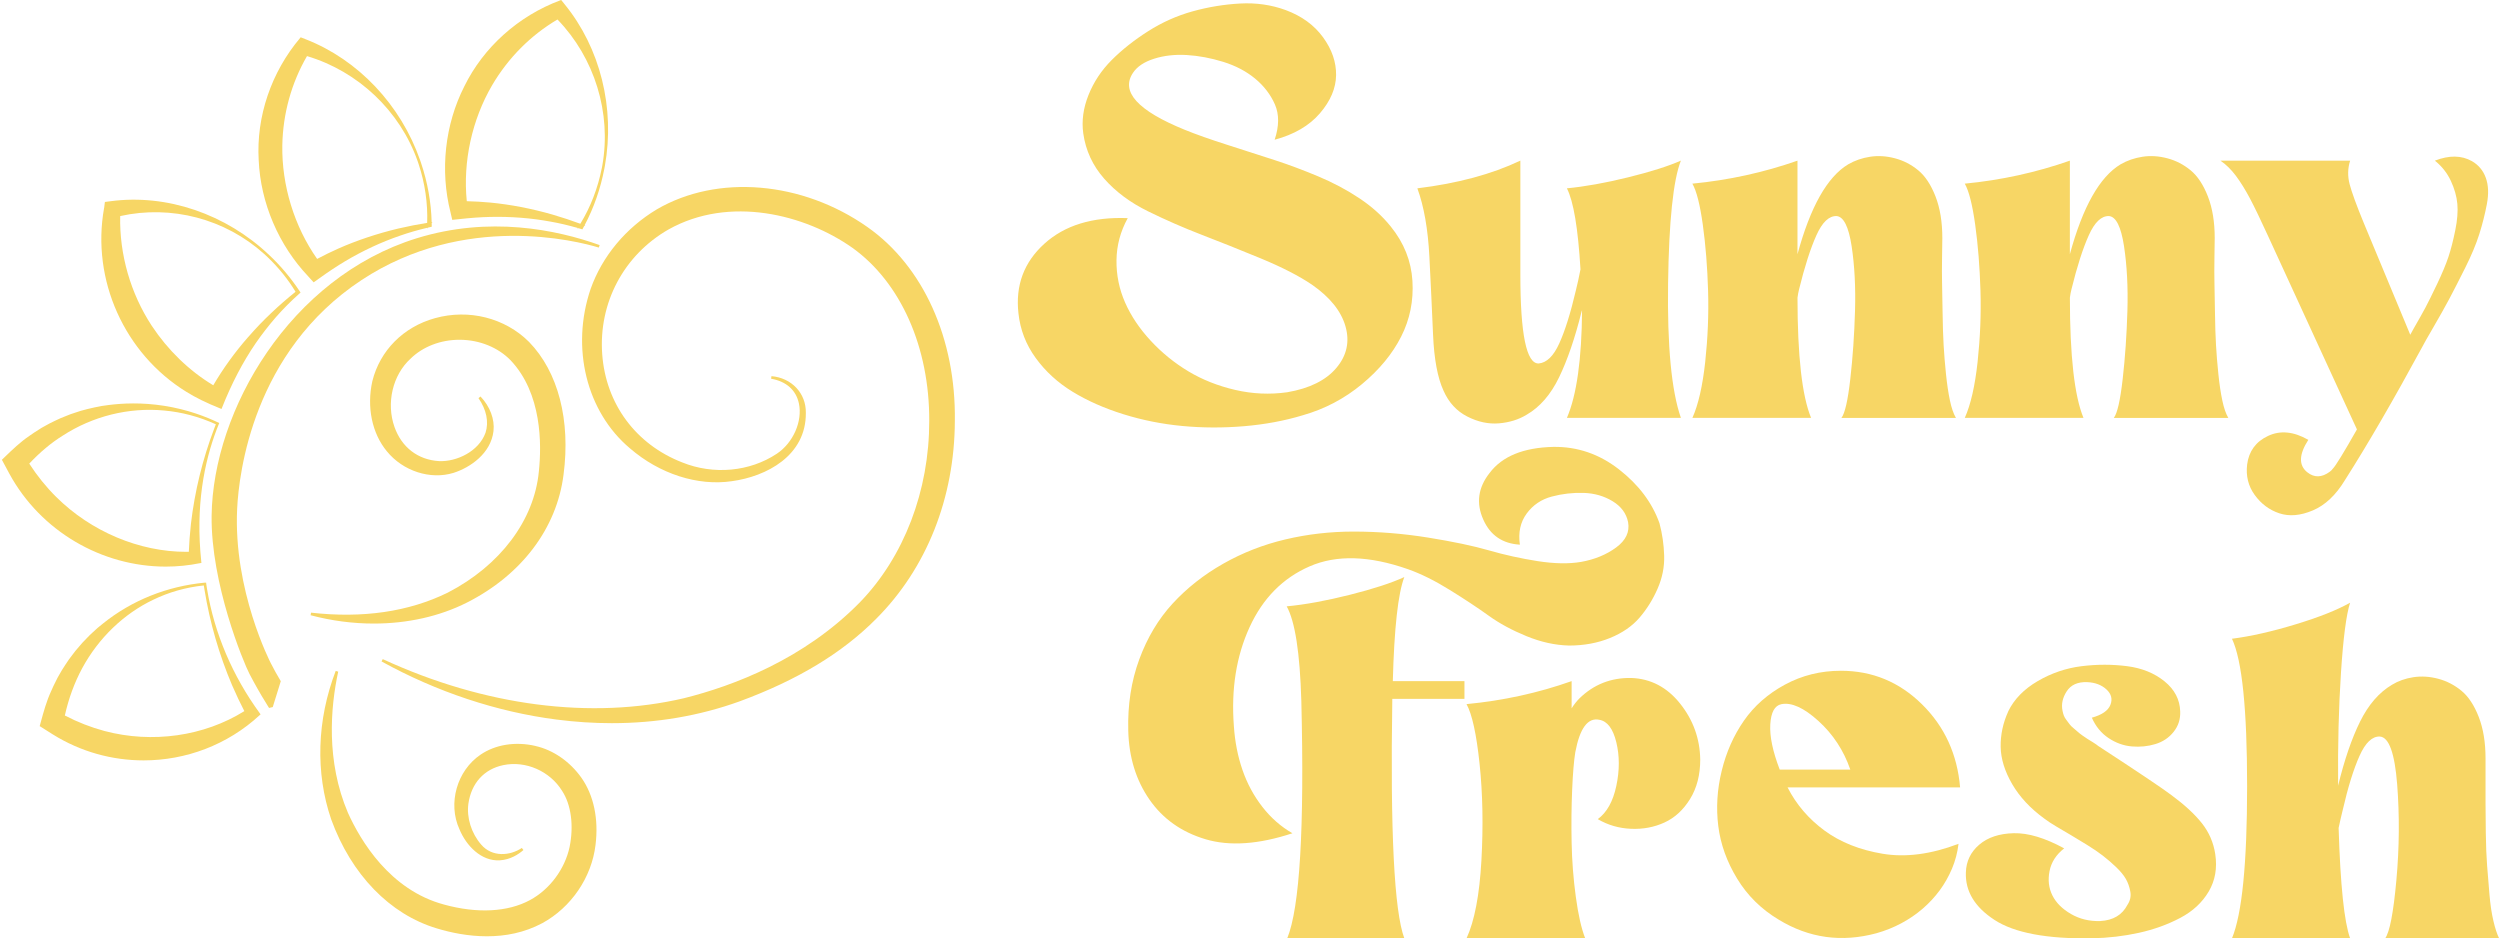 <?xml version="1.0" encoding="UTF-8"?>
<svg id="Capa_4" data-name="Capa 4" xmlns="http://www.w3.org/2000/svg" viewBox="0 0 1246.93 467.84">
  <defs>
    <style>
      .cls-1 {
        fill: #f7d665;
        stroke-width: 0px;
      }
    </style>
  </defs>
  <path class="cls-1" d="m635.76,69.69c2.26-6.78,2.3-12.65.13-17.6-2.18-4.95-5.48-9.25-9.91-12.91-4.43-3.65-9.74-6.43-15.9-8.34-6.17-1.91-12.22-3.04-18.12-3.39-5.91-.35-11.35.26-16.3,1.83-4.96,1.56-8.47,3.91-10.56,7.04-6.26,9.39,2.35,18.87,25.82,28.42,5.56,2.26,12.69,4.79,21.38,7.56,8.69,2.79,16.52,5.31,23.47,7.56,6.95,2.26,14.17,4.96,21.64,8.08,7.47,3.13,14.35,6.78,20.6,10.95,6.26,4.17,11.47,8.87,15.65,14.08,6.61,8.17,10.21,17.21,10.82,27.12.61,9.91-1.26,19.17-5.61,27.77-4.35,8.61-10.87,16.52-19.56,23.73-8.7,7.22-18.51,12.39-29.47,15.52-9.22,2.79-19.04,4.61-29.47,5.48-10.43.87-20.69.83-30.77-.13-10.08-.95-19.86-2.91-29.34-5.87-9.48-2.96-17.91-6.69-25.3-11.21-7.39-4.52-13.52-10.13-18.38-16.82-4.87-6.69-7.74-14.12-8.61-22.29-1.56-13.91,2.74-25.47,12.91-34.69,10.17-9.21,24.03-13.47,41.6-12.78-3.65,6.61-5.52,13.61-5.61,21-.09,7.39,1.35,14.43,4.3,21.12,2.96,6.7,7.21,13.04,12.78,19.04,5.56,6,11.82,11.08,18.78,15.26,6.95,4.17,14.73,7.26,23.34,9.26,8.61,2,17.25,2.39,25.95,1.17,11.12-1.91,19.3-5.95,24.51-12.13,5.22-6.17,6.73-13.08,4.56-20.73-2.18-7.65-7.78-14.6-16.82-20.86-6.43-4.34-14.91-8.69-25.43-13.04-10.52-4.34-20.3-8.25-29.34-11.73-9.04-3.48-17.99-7.39-26.86-11.74-8.87-4.34-16.17-9.78-21.91-16.3-5.74-6.52-9.22-14.04-10.43-22.56-.87-6.26,0-12.65,2.61-19.17,2.61-6.52,6.47-12.34,11.6-17.47,5.13-5.13,11.17-9.91,18.13-14.34,6.95-4.43,14.34-7.73,22.17-9.91,7.82-2.17,15.73-3.48,23.73-3.91,7.99-.43,15.56.65,22.69,3.26,8,2.96,14.21,7.48,18.65,13.56,4.43,6.09,6.61,12.39,6.52,18.91-.09,6.52-2.78,12.87-8.08,19.04-5.31,6.17-12.82,10.56-22.56,13.17Z"/>
  <path class="cls-1" d="m838.38,80.12c-3.82,9.74-5.96,30.16-6.39,61.28-.44,31.12,1.69,53.46,6.39,67.02h-56.85c4.87-11.3,7.39-29.21,7.56-53.72l-.26.78c-3.3,13.22-7.04,24.12-11.21,32.73-4.17,8.61-9.56,14.82-16.17,18.64-4,2.44-8.61,3.87-13.82,4.3-5.22.44-10.48-.69-15.78-3.39-5.3-2.69-9.26-7-11.87-12.91-2.96-6.43-4.69-15.73-5.21-27.9-.52-12.17-1.14-25.12-1.83-38.86-.7-13.73-2.7-25.12-6-34.16,19.99-2.43,37.12-7.04,51.37-13.82v56.85c0,29.73,3.04,44.51,9.13,44.33,4-.35,7.43-3.69,10.3-10.04,2.87-6.34,5.61-15.08,8.21-26.21.87-3.48,1.65-7.04,2.35-10.69-1.22-20.51-3.48-33.99-6.78-40.42,9.04-.87,19.21-2.69,30.51-5.48,11.3-2.78,20.08-5.56,26.34-8.34Z"/>
  <path class="cls-1" d="m896.54,148.45c0,29.04,2.26,49.03,6.78,59.98h-59.2c2.96-6.61,5.08-15.91,6.39-27.9,1.3-12,1.78-23.86,1.43-35.6-.35-11.73-1.22-22.64-2.61-32.73-1.4-10.08-3.13-16.95-5.22-20.6,18.08-1.74,35.55-5.56,52.42-11.47v46.68c6.43-23.64,14.86-38.6,25.3-44.85,3.3-1.91,6.95-3.17,10.95-3.78,4-.61,8.13-.35,12.39.78,4.26,1.13,8.13,3.13,11.61,6,3.48,2.87,6.34,7.22,8.61,13.04,2.26,5.83,3.39,12.74,3.39,20.73,0,.52-.05,3.57-.13,9.13-.09,5.57-.09,10.04,0,13.43.08,3.39.17,8.26.26,14.6.08,6.35.26,11.78.52,16.3s.65,9.3,1.17,14.34c.52,5.04,1.17,9.43,1.96,13.17.78,3.74,1.78,6.65,3,8.74h-57.11c1.74-2.26,3.22-8.74,4.43-19.43,1.22-10.69,2-21.99,2.35-33.9.35-11.91-.22-22.69-1.69-32.34-1.48-9.65-3.96-14.64-7.43-15-3.83-.17-7.22,3.05-10.17,9.65-2.96,6.61-5.83,15.56-8.61,26.86-.35,1.4-.61,2.79-.78,4.17Z"/>
  <path class="cls-1" d="m1032.4,148.45c0,29.04,2.26,49.03,6.78,59.98h-59.2c2.96-6.61,5.08-15.91,6.39-27.9,1.3-12,1.78-23.86,1.43-35.6-.35-11.73-1.22-22.64-2.61-32.73-1.4-10.08-3.13-16.95-5.22-20.6,18.08-1.74,35.55-5.56,52.42-11.47v46.68c6.43-23.64,14.86-38.6,25.3-44.85,3.3-1.91,6.95-3.17,10.95-3.78,4-.61,8.13-.35,12.39.78,4.26,1.13,8.13,3.13,11.61,6,3.48,2.87,6.34,7.22,8.61,13.04,2.26,5.83,3.39,12.74,3.39,20.73,0,.52-.05,3.57-.13,9.13-.09,5.57-.09,10.04,0,13.43.08,3.39.17,8.26.26,14.6.08,6.35.26,11.78.52,16.3.26,4.52.65,9.3,1.17,14.34.52,5.04,1.17,9.43,1.96,13.17.78,3.74,1.78,6.65,3,8.74h-57.11c1.74-2.26,3.22-8.74,4.43-19.43,1.22-10.69,2-21.99,2.35-33.9.35-11.91-.22-22.69-1.69-32.34-1.48-9.65-3.96-14.64-7.43-15-3.83-.17-7.22,3.05-10.17,9.65-2.96,6.61-5.83,15.56-8.61,26.86-.35,1.4-.61,2.79-.78,4.17Z"/>
  <path class="cls-1" d="m1175.57,214.17l-44.34-96.49c-3.65-7.99-6.65-14.21-8.99-18.65-2.35-4.43-4.7-8.21-7.04-11.34-2.35-3.13-4.91-5.65-7.69-7.56h64.67c-1.22,3.83-1.3,7.74-.26,11.73,1.05,4,3.39,10.43,7.04,19.3l23.21,55.81c.35-.69.87-1.65,1.57-2.87,2.61-4.52,4.6-8.08,6-10.69,1.39-2.61,3.34-6.56,5.87-11.87,2.52-5.3,4.39-9.78,5.6-13.43,1.22-3.65,2.35-8.04,3.39-13.17,1.05-5.13,1.39-9.56,1.05-13.3-.35-3.74-1.43-7.56-3.26-11.47-1.83-3.91-4.48-7.26-7.95-10.04,7.13-2.78,13.3-2.69,18.51.26,3.3,1.92,5.61,4.7,6.91,8.34,1.31,3.65,1.48,8,.52,13.04-.96,5.05-2.22,10.04-3.78,15-1.57,4.96-3.91,10.56-7.04,16.82-3.13,6.26-5.78,11.44-7.95,15.52-2.18,4.08-4.79,8.73-7.82,13.95-3.05,5.22-4.91,8.52-5.61,9.91-14.43,26.6-27.3,48.76-38.6,66.5-4.52,7.48-9.87,12.52-16.04,15.12-6.17,2.61-11.73,3.09-16.69,1.43-4.96-1.65-9.04-4.69-12.26-9.13-3.22-4.43-4.48-9.52-3.78-15.26.87-6.61,4.34-11.35,10.43-14.21,6.08-2.87,12.78-2.22,20.08,1.96-4.7,7.3-4.87,12.69-.52,16.17,3.47,2.78,7.21,2.69,11.21-.26.52-.34,1.04-.87,1.56-1.56,1.39-1.39,5.39-7.91,12-19.56Z"/>
  <path class="cls-1" d="m782.58,321.98c-6.96-.17-14.04-1.74-21.25-4.7-7.22-2.96-13.47-6.34-18.78-10.17-5.31-3.82-11.73-8.08-19.3-12.78-7.56-4.7-14.56-8.17-20.99-10.43-19.3-6.78-35.64-7.26-49.03-1.43-13.39,5.83-23.39,15.95-29.99,30.38-6.61,14.43-9.22,30.86-7.82,49.29.52,7.82,1.96,15.13,4.3,21.91,2.34,6.78,5.65,12.91,9.91,18.38,4.26,5.48,9.26,9.87,15,13.17-16.86,5.56-31.29,6.56-43.29,3-11.99-3.56-21.34-10.17-28.03-19.82-6.7-9.65-10.22-21.08-10.56-34.29-.35-12.86,1.48-24.73,5.48-35.6,4-10.87,9.56-20.17,16.69-27.9,7.13-7.74,15.52-14.35,25.17-19.82,9.65-5.48,19.99-9.52,31.03-12.13,11.04-2.61,22.39-3.91,34.03-3.91,12.34,0,24.73,1,37.16,3,12.43,2,22.56,4.13,30.38,6.39,7.82,2.26,15.9,4.04,24.25,5.35,8.34,1.3,15.55,1.43,21.64.39,6.78-1.21,12.61-3.6,17.47-7.17,4.87-3.56,6.87-7.78,6-12.65-.87-4.34-3.43-7.82-7.69-10.43-4.26-2.6-9.09-4-14.47-4.17-5.39-.17-10.69.44-15.91,1.83-5.22,1.39-9.39,4.22-12.52,8.47-3.13,4.26-4.26,9.44-3.39,15.52-8.7-.52-14.78-4.69-18.25-12.52-3.65-8.17-2.61-15.91,3.13-23.21,6.26-8.34,16.86-12.69,31.81-13.04,12-.17,22.91,3.56,32.73,11.21,9.82,7.65,16.56,16.6,20.21,26.86,1.39,5.22,2.17,10.61,2.34,16.17.17,5.57-.91,11.04-3.26,16.43-2.35,5.39-5.35,10.22-9,14.47-3.65,4.26-8.56,7.65-14.73,10.17-6.17,2.52-13,3.78-20.47,3.78Zm-88.14,26.6v.26c-1.04,65.89.95,105.62,6,119.18h-58.41c6.26-15.3,8.61-54.76,7.04-118.39-.7-23.99-3.13-39.72-7.3-47.2,9.21-.87,19.69-2.78,31.42-5.74,11.73-2.95,20.82-5.91,27.25-8.87-3.13,8.17-5.04,25.47-5.74,51.9h35.73v8.87h-35.99Z"/>
  <path class="cls-1" d="m785.71,375.18c-.7,4.35-1.22,10.65-1.57,18.91-.35,8.26-.44,16.95-.26,26.08.17,9.13.87,18.17,2.09,27.12,1.21,8.96,2.78,15.87,4.69,20.73h-59.2c4-8.69,6.47-21.65,7.43-38.86.95-17.21.65-33.25-.91-48.11-1.56-14.87-3.74-24.82-6.52-29.86,18.25-1.74,35.73-5.56,52.42-11.47v13.56c1.22-1.91,2.52-3.56,3.91-4.96,7.13-6.95,15.73-10.34,25.82-10.17,9.73.35,17.86,4.61,24.38,12.78,6.52,8.17,9.87,17.47,10.04,27.9,0,7.65-1.69,14.21-5.08,19.69-3.39,5.48-7.65,9.39-12.78,11.73-5.13,2.35-10.69,3.39-16.69,3.13-6-.26-11.52-1.86-16.56-4.82,4.52-3.3,7.6-8.82,9.25-16.56,1.65-7.73,1.65-15,0-21.78-1.65-6.78-4.48-10.52-8.47-11.21-5.74-1.22-9.74,4.17-11.99,16.17Z"/>
  <path class="cls-1" d="m976.86,420.87c-.52,4.35-1.61,8.47-3.26,12.39-1.66,3.91-3.69,7.52-6.13,10.82-2.44,3.31-5.26,6.35-8.47,9.13-3.22,2.78-6.78,5.21-10.69,7.3-3.91,2.09-8.05,3.74-12.39,4.96-17.39,4.7-33.64,2.44-48.77-6.78-8.7-5.21-15.61-12.04-20.73-20.47-5.13-8.43-8.26-17.17-9.39-26.21-1.13-9.04-.57-18.21,1.7-27.51,2.26-9.3,5.95-17.64,11.08-25.03,5.13-7.39,11.95-13.39,20.47-18,8.52-4.6,17.82-6.91,27.9-6.91,15.65,0,29.12,5.57,40.42,16.69,11.3,11.13,17.64,24.95,19.04,41.47h-86.06c4.34,8.52,10.47,15.69,18.38,21.51,7.91,5.83,17.6,9.69,29.08,11.61,11.47,1.91,24.08.26,37.81-4.96Zm-88.41-69.63c-3.3.7-5.13,4.04-5.48,10.04-.35,6,1.22,13.52,4.7,22.56h35.21c-3.31-9.56-8.61-17.64-15.91-24.25-7.3-6.61-13.47-9.39-18.52-8.35Z"/>
  <path class="cls-1" d="m1001.63,354.83c2.96-6.08,7.87-11.12,14.73-15.12,6.87-4,14.17-6.48,21.91-7.44,7.73-.95,15.3-.95,22.69,0,7.39.96,13.6,3.48,18.64,7.56,5.04,4.09,7.65,9.09,7.82,15,.17,3.83-.91,7.22-3.26,10.17-2.34,2.96-5.39,5-9.13,6.13-3.74,1.13-7.65,1.52-11.73,1.17-4.09-.35-7.96-1.74-11.61-4.17-3.65-2.43-6.43-5.82-8.34-10.17,5.04-1.39,8.13-3.52,9.26-6.39,1.13-2.87.48-5.43-1.96-7.69-2.44-2.26-5.65-3.48-9.65-3.65-4.69-.17-8.08,1.35-10.17,4.56-2.09,3.22-2.79,6.48-2.09,9.78.17.87.39,1.65.65,2.35.26.7.69,1.43,1.3,2.22.61.78,1.13,1.48,1.57,2.09.43.61,1.08,1.26,1.96,1.96.87.7,1.52,1.26,1.96,1.69.43.44,1.26,1.09,2.48,1.96,1.22.87,2.04,1.43,2.48,1.69.43.26,1.34.83,2.74,1.69,1.39.87,2.26,1.48,2.61,1.82,19.99,13.04,32.16,21.21,36.51,24.51,6.61,4.87,11.69,9.56,15.26,14.08,3.56,4.52,5.78,9.65,6.65,15.39,1.05,6.96-.04,13.17-3.26,18.64-3.22,5.48-7.96,9.87-14.21,13.17-6.26,3.3-13.13,5.78-20.6,7.43-7.48,1.65-15.3,2.57-23.47,2.74-22.43.35-38.6-2.69-48.51-9.13-9.91-6.43-14.69-14.34-14.34-23.73.17-5.56,2.39-10.17,6.65-13.82,4.26-3.65,9.99-5.56,17.21-5.74,7.21-.17,15.6,2.35,25.17,7.56-4,3.13-6.43,6.91-7.3,11.35-.87,4.43-.39,8.47,1.43,12.13,1.83,3.65,4.91,6.74,9.26,9.25,4.34,2.52,9.21,3.7,14.61,3.52,6.43-.35,10.95-3.04,13.56-8.08,1.39-2.09,1.86-4.3,1.43-6.65-.44-2.35-1.17-4.43-2.22-6.26-1.04-1.83-2.65-3.78-4.82-5.87-2.18-2.08-4.39-4-6.65-5.74-2.26-1.74-4.87-3.52-7.82-5.34-2.96-1.83-5.6-3.43-7.95-4.82-2.35-1.39-4.79-2.83-7.3-4.3-2.52-1.48-4.56-2.83-6.13-4.04-6.95-5.04-12.3-10.78-16.04-17.21-3.74-6.43-5.65-12.65-5.74-18.64-.09-6,1.17-11.87,3.78-17.6Z"/>
  <path class="cls-1" d="m1166.44,413c.87,28.51,2.78,46.85,5.74,55.02h-58.94c5.04-12.17,7.56-37.46,7.56-75.89s-2.52-62.93-7.56-73.54c9.39-1.21,19.95-3.6,31.68-7.17,11.73-3.56,20.82-7.17,27.25-10.82-1.91,5.91-3.43,17.56-4.56,34.95-1.13,17.38-1.61,36.16-1.43,56.33,3.13-12.86,6.78-23.51,10.95-31.95,4.17-8.43,9.47-14.56,15.91-18.38,3.13-1.91,6.69-3.17,10.69-3.78,4-.61,8.12-.35,12.39.78,4.26,1.13,8.12,3.13,11.6,6,3.48,2.87,6.34,7.22,8.61,13.04,2.26,5.83,3.39,12.74,3.39,20.73v22.56c0,3.39.04,8.26.13,14.6.09,6.35.3,11.78.65,16.3.35,4.52.74,9.3,1.17,14.34.43,5.04,1.08,9.43,1.96,13.17.87,3.74,1.83,6.65,2.87,8.74h-56.85c2.26-3.13,4.13-12.82,5.6-29.08,1.48-16.26,1.6-32.16.39-47.73-1.22-15.56-4.09-23.51-8.61-23.86-3.83-.17-7.22,3.05-10.17,9.65-2.96,6.61-5.74,15.56-8.34,26.86-.7,2.79-1.39,5.83-2.09,9.13Z"/>
  <g>
    <path class="cls-1" d="m225.56,109.66l3.58-.37c5.25-.6,10.78-1,15.18-1.09,10.4-.25,20.6.54,30.35,2.35,4.36.77,8.78,1.81,13.48,3.16l-.2.32.57-.21c.48.14.97.28,1.46.43l.5.15.25-.46c.21-.39.42-.77.63-1.16l.58-.21-.39-.15c4.64-8.76,7.96-18.25,9.87-28.22.1-.49.19-.98.28-1.48,5.16-28.82-2.31-58.87-20.12-80.64L279.9,0l-.44.16c-20.88,7.77-38.33,23.42-47.88,42.93-9.67,19.04-12.18,41.94-6.88,62.81l.87,3.76Zm74.58-25.72h0c-1.93,9.85-5.61,19.4-10.68,27.67-4.31-1.61-8.89-3.12-13.99-4.62-10.44-2.98-20.84-4.98-30.89-5.95-3.79-.36-7.96-.6-11.76-.69-1.98-19.71,2.57-40.63,12.68-57.9,8-13.6,19.22-24.87,32.56-32.73,18.52,19.15,27,46.63,22.37,72.76-.09.49-.18.97-.27,1.46Z"/>
    <path class="cls-1" d="m92.92,195.41c4.59,2.88,9.98,5.53,16.96,8.33l.61.24.24-.61c4.77-12.03,10.41-22.85,16.78-32.14,3.04-4.41,6.44-8.79,10.11-13.04,3.65-4.15,7.57-8.09,11.66-11.71l.63-.56-.46-.69c-4.4-6.62-9.47-12.65-15.07-17.92-21.65-20.6-51.27-30.68-79.21-26.95l-2.85.37-.07.5c-.2,1.49-.3,2.23-.32,2.61h-.03c-6.38,35.67,10.1,72.48,41.02,91.57Zm-34.28-88.69l.03-.03v.03s-.02,0-.03,0Zm65.06,61.48c-6.57,7.5-12.4,15.57-17.33,23.97-11.99-7.21-22.59-17.47-30.69-29.7-10.56-16.11-16.14-35.52-15.73-54.7,25.53-5.68,52.35,1.37,71.82,18.9.57.52,1.14,1.05,1.71,1.59,5.55,5.31,10.23,11.13,13.93,17.28-4.16,3.33-8.2,6.85-12,10.47-3.94,3.69-7.88,7.8-11.7,12.2Z"/>
    <path class="cls-1" d="m99.88,280.88l.59-.12-.07-.6c-2.96-27.79,1.46-49.59,7.69-66.01.4-1.06.82-2.12,1.25-3.16-6.38-3.09-15.73-6.75-27.51-8.59-11.21-1.76-20.79-1.26-27.63-.39l-3.51.49-3.43.68c-.89.16-2.62.56-3.48.8l-3.44.91c-1.09.36-3.98,1.31-5.07,1.67l-1.76.7c-1.16.46-2.49.98-3.21,1.28l-3.2,1.49c-1.51.66-3.56,1.81-5.2,2.73l-1.17.65c-.41.27-.89.56-1.39.88-1.59,1.01-3.4,2.15-4.58,3.04-4.58,3.07-8.65,7-12.58,10.8l-1.24,1.2.23.43c.4.76,1.01,1.89,1.63,3.03.69,1.27,1.39,2.57,1.84,3.43,15.66,28.81,46.2,46.39,78.04,46.39,5.72,0,11.48-.57,17.2-1.74Zm7.7-69.04l-.16.41c-.19.48-.37.95-.55,1.43-5.81,15.3-9.72,31.27-11.63,47.5-.55,5.12-.9,9.75-1.06,14.05-.42,0-.84.01-1.26.01-23.43,0-47.42-10.06-64.87-27.35-5.02-4.98-9.53-10.57-13.46-16.65,5.43-5.76,10.88-10.33,16.6-13.89,15.03-9.78,33.04-14.26,50.7-12.59,8.78.78,17.45,3.09,25.77,6.87-.02.06-.05.13-.08.2Z"/>
    <path class="cls-1" d="m103.28,293.94c-.08-.49-.16-.98-.23-1.48l-.02-.13c-.01-.07-.02-.17-.04-.28-.02-.13-.03-.24-.05-.34-.04-.37-.09-.73-.13-1.1-.22,0-.44,0-.66,0-18.84,1.79-36.37,8.82-50.72,20.34l-2.74,2.23-2.57,2.35c-.68.59-1.95,1.83-2.55,2.49l-2.47,2.56c-.75.88-2.73,3.18-3.48,4.06l-1.24,1.63c-.74.97-1.55,2.04-2,2.64l-1.97,2.95c-.96,1.35-2.12,3.4-3.06,5.05l-.67,1.18c-.22.45-.48.97-.75,1.51-.85,1.69-1.81,3.61-2.36,4.99-2.35,5.03-3.86,10.55-5.31,15.89l-.46,1.69.41.26c.74.47,1.84,1.16,2.96,1.87,1.2.75,2.41,1.51,3.2,2.02,13.93,8.69,29.64,12.94,45.27,12.94,20.97,0,41.78-7.66,57.9-22.57l.43-.4-.34-.47c-13.64-18.66-22.73-40.03-26.33-61.89Zm18.58,60.75c-20.05,12.53-45.93,16.24-69.78,9.9-6.75-1.81-13.37-4.4-19.74-7.72,1.88-8.48,4.79-16.41,8.69-23.64,8.11-14.96,20.66-27.06,35.34-34.07,7.84-3.81,16.34-6.22,25.29-7.16.01.07.02.14.03.21h0l.07.45c.08.5.16,1,.24,1.49,2.67,16.4,7.3,32.42,13.77,47.65,2.08,4.77,4.09,9.02,6.1,12.88Z"/>
    <path class="cls-1" d="m135.08,330.8c-.19-.36-18.79-36.4-16.79-77.11.87-17.71,7.92-78.29,62.01-113.98,51.47-33.96,107.64-19.48,118.38-16.23l.41-1.24c-21.63-7.74-55.03-14.6-91.26-3.39-63.16,19.55-101.61,85.7-102.28,138.36-.43,33.86,15.88,73.14,18.9,78.95,2.71,5.23,5.91,10.66,5.95,10.73.46.71,1.12,1.82,1.78,2.92.65,1.09,1.31,2.18,1.77,2.9l.25.39,1.85-.44.9-2.92c1-3.24,2-6.47,3.01-9.7l.09-.28-.15-.25c-1.68-2.79-3.3-5.71-4.82-8.71Z"/>
    <path class="cls-1" d="m153.84,137.97l2.6,2.85,2.94-2.08c4.28-3.09,8.9-6.15,12.69-8.4,8.93-5.32,18.22-9.64,27.6-12.84,4.17-1.46,8.53-2.73,13.3-3.86l-.02.37.39-.46c.49-.11.98-.23,1.48-.34l.51-.12v-.53c0-.44-.01-.88-.02-1.32l.41-.48-.42.06c-.26-9.91-2.02-19.8-5.25-29.43h0s0,0,0,0c-.16-.48-.32-.96-.49-1.44-9.65-27.64-30.89-50.15-57.1-60.37l-2.48-.98-.3.36c-14.38,17.01-21.91,39.21-20.65,60.9.92,21.34,9.97,42.52,24.83,58.11Zm59.23-26.81c-4.53.71-9.26,1.64-14.46,2.84-10.56,2.53-20.6,5.89-29.84,9.97-3.48,1.55-7.23,3.38-10.59,5.17-11.4-16.2-17.7-36.67-17.37-56.67.3-15.78,4.55-31.1,12.31-44.49,25.53,7.59,46.4,27.37,55.19,52.41.16.47.33.95.48,1.42h0s0,0,0,0c3.16,9.53,4.63,19.65,4.27,29.35Z"/>
    <path class="cls-1" d="m432.68,113.26c-32.6-22.93-74.82-26.49-105.08-8.84-15.51,9.32-27.24,23.41-33.01,39.68-9.97,29.35-2.08,61.31,19.63,79.53,14.78,12.76,33.78,18.88,50.81,16.37,17.17-2.33,37.13-12.67,36.9-34.12.14-9.72-7.07-17.4-17.15-18.27l-.17,1.29c7.53,1.3,12.45,5.67,13.86,12.33,1.88,8.86-2.85,19.63-11,25.06-13.49,9-31.57,10.67-47.19,4.35-23.15-9-38.07-29.13-39.91-53.87-1.91-25.69,10.77-49.57,33.08-62.33,30.32-16.99,67.94-7.62,91.76,9.2,24.09,17.32,38.4,49.57,38.27,86.28.03,34.87-12.61,67.88-34.67,90.57-27.81,28.32-63.04,41.61-87.68,47.76-46.19,10.81-99.54,3.89-150.23-19.5l-.59,1.16c27.4,15.15,57.59,25.18,87.29,28.99,9.33,1.2,18.53,1.8,27.57,1.8,22.24,0,43.54-3.62,63.59-10.83,29.02-10.67,51.37-24.18,68.32-41.3,25.11-25.15,39.02-60.17,39.17-98.6.58-40.98-15.71-77.14-43.58-96.71Z"/>
    <path class="cls-1" d="m232.96,300.51c27.2-13.78,44.74-37.01,48.11-63.71,3.6-27.18-2.67-51.33-17.19-66.25-12.03-12.01-30.02-16.55-46.95-11.85-15.73,4.37-27.39,16.1-31.21,31.4-2.88,12.95-.18,26.03,7.24,35,8.03,9.88,21.7,14.31,33.23,10.76,8.4-2.67,18.67-9.73,19.95-20.85.68-5.84-1.74-12.29-6.48-17.25l-1.01.82c3.99,5.76,5.24,11.89,3.53,17.22-3.37,9.39-14.44,14.58-23.21,14.19-10.51-.64-18.61-6.85-22.21-17.02-4.21-11.9-.93-25.89,7.99-34.05,6.14-6.02,15.01-9.45,24.4-9.45.14,0,.29,0,.43,0,9.72.11,18.87,3.84,25.1,10.24,15.62,16.5,15.53,41.84,14.08,55.48-2.31,24.33-19.32,46.93-45.49,60.43-19.43,9.52-42.34,12.87-68.12,9.96l-.24,1.28c10.47,2.78,21.11,4.16,31.51,4.16,16.71,0,32.79-3.55,46.54-10.51Z"/>
    <path class="cls-1" d="m267.05,372.05c-9.96-2.3-19.93-.71-27.35,4.34-11.8,7.98-16.43,24.33-10.55,37.2,3.34,8.13,10.85,16.1,20.2,15.51,5.25-.34,9.27-2.98,11.72-5.13l-.79-1.03c-5.97,3.98-14.87,4.68-20.3-1.71-4.88-5.61-7.32-13.43-6.36-20.38,1.47-10.22,7.82-17.24,17.42-19.23,11.15-2.32,23.22,2.96,29.33,12.86,4.5,6.86,5.89,17.31,3.73,27.95-2.37,11.07-9.95,21.23-19.79,26.52-11.08,5.99-26.31,6.77-42.89,2.2-26.96-7.25-41.57-31.79-47.88-45.75-11-25.87-8.71-52.57-4.85-70.4l-1.25-.37c-9.39,24.47-10.2,50.76-2.26,74.02,10.03,27.57,29.25,47.41,52.74,54.42,7,2.12,15.67,3.92,24.9,3.92s18.6-1.72,27.69-6.56c14.43-7.88,24.59-22.82,26.52-38.98,1.62-12.9-.88-24.81-7.04-33.54-5.75-8.1-14.12-13.88-22.95-15.84Z"/>
  </g>
</svg>